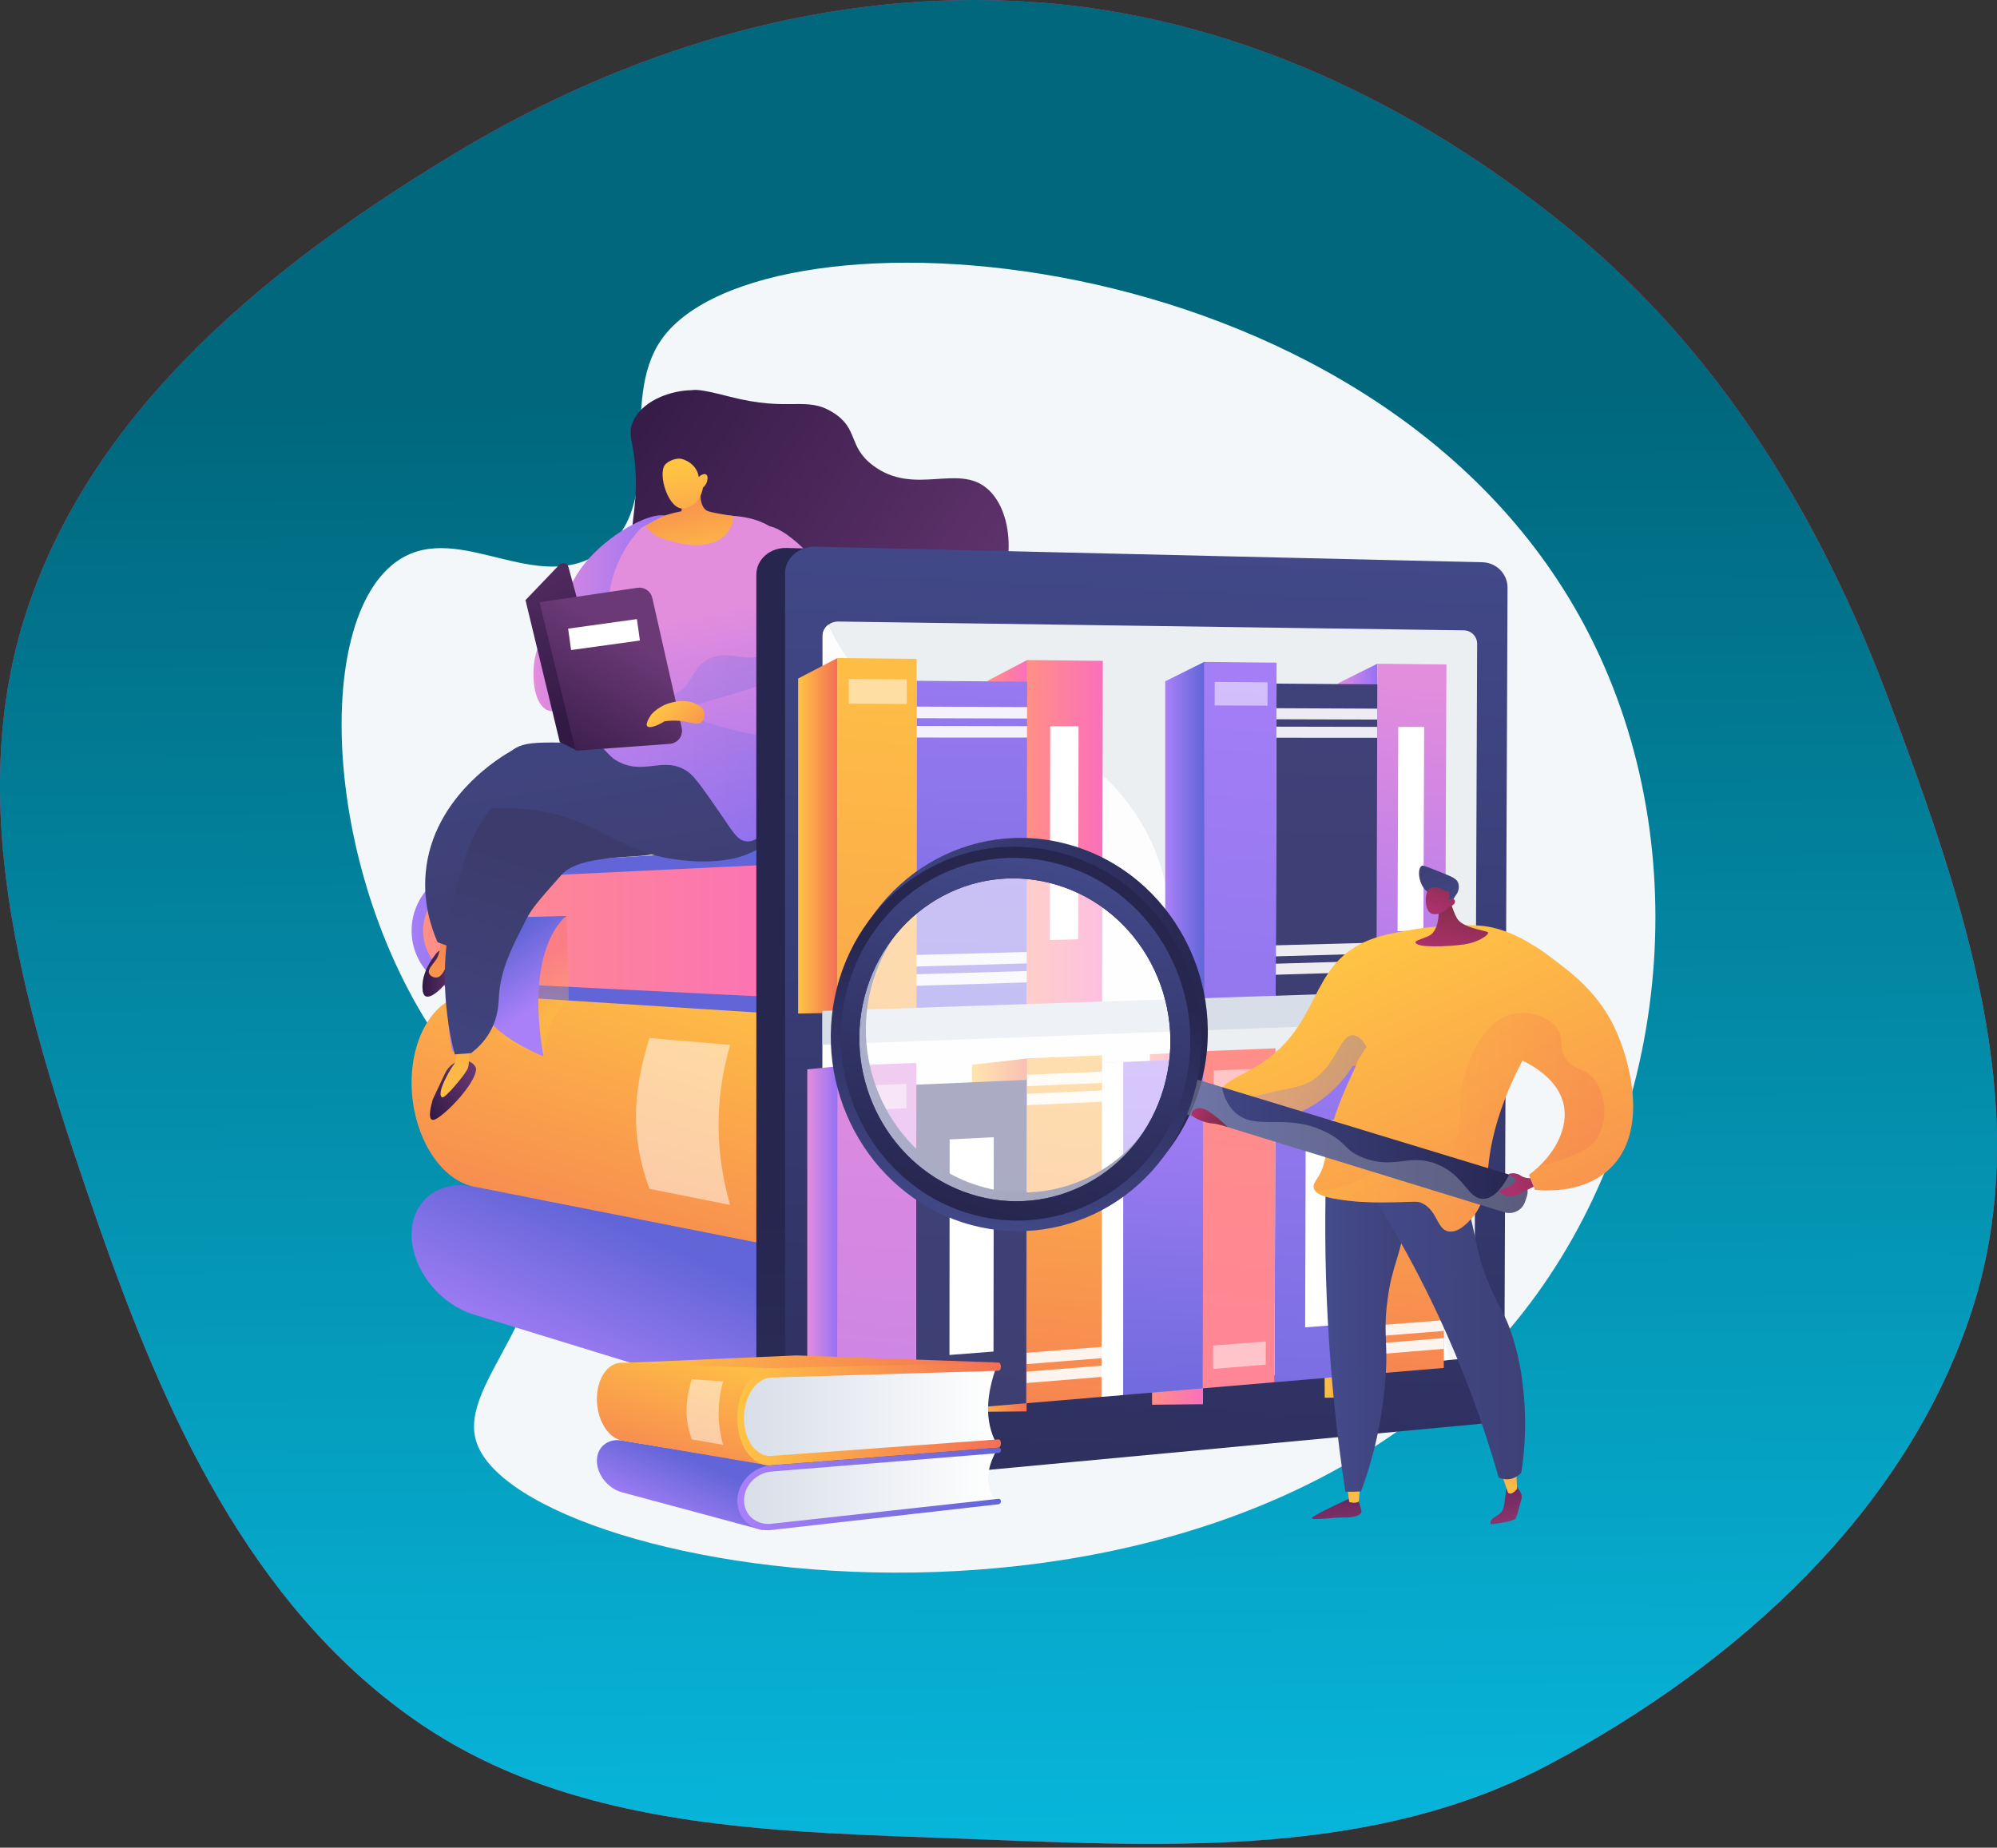 <svg width="228" height="211" viewBox="0 0 228 211" fill="none" xmlns="http://www.w3.org/2000/svg">


<rect x="0" y="0" width="228" height="211" fill="#333333" stroke="none"/>


<defs>
<linearGradient id="paint0_linear_1945_7414" x1="112.728" y1="44.986" x2="114.174" y2="210.563" gradientUnits="userSpaceOnUse">
<stop stop-color="#00677D"/>
<stop offset="1" stop-color="#07B6DB"/>
</linearGradient>
<linearGradient id="paint1_linear_1945_7414" x1="66.954" y1="160.563" x2="75.268" y2="141.652" gradientUnits="userSpaceOnUse">
<stop stop-color="#AA80F9"/>
<stop offset="1" stop-color="#6165D7"/>
</linearGradient>
<linearGradient id="paint2_linear_1945_7414" x1="169.388" y1="151.913" x2="89.413" y2="151.913" gradientUnits="userSpaceOnUse">
<stop stop-color="#D8DEE8"/>
<stop offset="1" stop-color="white"/>
</linearGradient>
<linearGradient id="paint3_linear_1945_7414" x1="87.592" y1="151.946" x2="170.878" y2="151.946" gradientUnits="userSpaceOnUse">
<stop stop-color="#AA80F9"/>
<stop offset="1" stop-color="#6165D7"/>
</linearGradient>
<linearGradient id="paint4_linear_1945_7414" x1="79.282" y1="108.05" x2="64.291" y2="158.548" gradientUnits="userSpaceOnUse">
<stop stop-color="#FFC444"/>
<stop offset="1" stop-color="#F36F56"/>
</linearGradient>
<linearGradient id="paint5_linear_1945_7414" x1="169.389" y1="129.329" x2="89.413" y2="129.329" gradientUnits="userSpaceOnUse">
<stop stop-color="#D8DEE8"/>
<stop offset="1" stop-color="white"/>
</linearGradient>
<linearGradient id="paint6_linear_1945_7414" x1="87.592" y1="129.481" x2="170.878" y2="129.481" gradientUnits="userSpaceOnUse">
<stop stop-color="#FFC444"/>
<stop offset="1" stop-color="#F36F56"/>
</linearGradient>
<linearGradient id="paint7_linear_1945_7414" x1="48.198" y1="106.152" x2="93.016" y2="106.152" gradientUnits="userSpaceOnUse">
<stop stop-color="#FF9085"/>
<stop offset="1" stop-color="#FB6FBB"/>
</linearGradient>
<linearGradient id="paint8_linear_1945_7414" x1="45.37" y1="105.813" x2="65.153" y2="106.029" gradientUnits="userSpaceOnUse">
<stop stop-color="#AA80F9"/>
<stop offset="1" stop-color="#6165D7"/>
</linearGradient>
<linearGradient id="paint9_linear_1945_7414" x1="169.388" y1="106.251" x2="89.413" y2="106.251" gradientUnits="userSpaceOnUse">
<stop stop-color="#D8DEE8"/>
<stop offset="1" stop-color="white"/>
</linearGradient>
<linearGradient id="paint10_linear_1945_7414" x1="87.592" y1="98.02" x2="170.878" y2="98.02" gradientUnits="userSpaceOnUse">
<stop stop-color="#AA80F9"/>
<stop offset="1" stop-color="#6165D7"/>
</linearGradient>
<linearGradient id="paint11_linear_1945_7414" x1="87.592" y1="114.539" x2="170.878" y2="114.539" gradientUnits="userSpaceOnUse">
<stop stop-color="#AA80F9"/>
<stop offset="1" stop-color="#6165D7"/>
</linearGradient>
<linearGradient id="paint12_linear_1945_7414" x1="61.276" y1="116.951" x2="58.013" y2="112.119" gradientUnits="userSpaceOnUse">
<stop stop-color="#FFC444"/>
<stop offset="1" stop-color="#F36F56"/>
</linearGradient>
<linearGradient id="paint13_linear_1945_7414" x1="60.375" y1="115.617" x2="55.607" y2="108.557" gradientUnits="userSpaceOnUse">
<stop stop-color="#AA80F9"/>
<stop offset="1" stop-color="#6165D7"/>
</linearGradient>
<linearGradient id="paint14_linear_1945_7414" x1="69.81" y1="43.239" x2="121.096" y2="78.074" gradientUnits="userSpaceOnUse">
<stop stop-color="#311944"/>
<stop offset="1" stop-color="#6B3976"/>
</linearGradient>
<linearGradient id="paint15_linear_1945_7414" x1="60.904" y1="70.031" x2="76.872" y2="70.031" gradientUnits="userSpaceOnUse">
<stop stop-color="#E38DDD"/>
<stop offset="1" stop-color="#9571F6"/>
</linearGradient>
<linearGradient id="paint16_linear_1945_7414" x1="48.23" y1="126.347" x2="54.494" y2="122.155" gradientUnits="userSpaceOnUse">
<stop stop-color="#311944"/>
<stop offset="1" stop-color="#6B3976"/>
</linearGradient>
<linearGradient id="paint17_linear_1945_7414" x1="50.291" y1="128.007" x2="62.59" y2="91.11" gradientUnits="userSpaceOnUse">
<stop stop-color="#FFC444"/>
<stop offset="1" stop-color="#F36F56"/>
</linearGradient>
<linearGradient id="paint18_linear_1945_7414" x1="48.229" y1="111.063" x2="52.453" y2="111.063" gradientUnits="userSpaceOnUse">
<stop stop-color="#311944"/>
<stop offset="1" stop-color="#6B3976"/>
</linearGradient>
<linearGradient id="paint19_linear_1945_7414" x1="45.78" y1="122.662" x2="52.678" y2="101.97" gradientUnits="userSpaceOnUse">
<stop stop-color="#FFC444"/>
<stop offset="1" stop-color="#F36F56"/>
</linearGradient>
<linearGradient id="paint20_linear_1945_7414" x1="54.279" y1="87.8" x2="59.424" y2="117.542" gradientUnits="userSpaceOnUse">
<stop stop-color="#40447E"/>
<stop offset="1" stop-color="#3C3B6B"/>
</linearGradient>
<linearGradient id="paint21_linear_1945_7414" x1="61.545" y1="123.05" x2="68.86" y2="99.899" gradientUnits="userSpaceOnUse">
<stop stop-color="#40447E"/>
<stop offset="1" stop-color="#3C3B6B"/>
</linearGradient>
<linearGradient id="paint22_linear_1945_7414" x1="61.513" y1="123.039" x2="68.828" y2="99.888" gradientUnits="userSpaceOnUse">
<stop stop-color="#40447E"/>
<stop offset="1" stop-color="#3C3B6B"/>
</linearGradient>
<linearGradient id="paint23_linear_1945_7414" x1="71.839" y1="84.798" x2="76.971" y2="114.472" gradientUnits="userSpaceOnUse">
<stop stop-color="#40447E"/>
<stop offset="1" stop-color="#3C3B6B"/>
</linearGradient>
<linearGradient id="paint24_linear_1945_7414" x1="77.667" y1="70.59" x2="83.988" y2="99.485" gradientUnits="userSpaceOnUse">
<stop stop-color="#E38DDD"/>
<stop offset="1" stop-color="#9571F6"/>
</linearGradient>
<linearGradient id="paint25_linear_1945_7414" x1="80.293" y1="65.229" x2="77.266" y2="51.641" gradientUnits="userSpaceOnUse">
<stop stop-color="#FFC444"/>
<stop offset="1" stop-color="#F36F56"/>
</linearGradient>
<linearGradient id="paint26_linear_1945_7414" x1="78.235" y1="53.121" x2="81.708" y2="70.796" gradientUnits="userSpaceOnUse">
<stop stop-color="#FFC444"/>
<stop offset="1" stop-color="#F36F56"/>
</linearGradient>
<linearGradient id="paint27_linear_1945_7414" x1="65.73" y1="83.844" x2="93.469" y2="83.844" gradientUnits="userSpaceOnUse">
<stop stop-color="#AA80F9"/>
<stop offset="1" stop-color="#6165D7"/>
</linearGradient>
<linearGradient id="paint28_linear_1945_7414" x1="87.379" y1="68.466" x2="93.699" y2="97.361" gradientUnits="userSpaceOnUse">
<stop stop-color="#E38DDD"/>
<stop offset="1" stop-color="#9571F6"/>
</linearGradient>
<linearGradient id="paint29_linear_1945_7414" x1="67.932" y1="80.884" x2="53.012" y2="54.852" gradientUnits="userSpaceOnUse">
<stop stop-color="#311944"/>
<stop offset="1" stop-color="#6B3976"/>
</linearGradient>
<linearGradient id="paint30_linear_1945_7414" x1="62.727" y1="88.385" x2="71.667" y2="72.974" gradientUnits="userSpaceOnUse">
<stop stop-color="#311944"/>
<stop offset="1" stop-color="#6B3976"/>
</linearGradient>
<linearGradient id="paint31_linear_1945_7414" x1="75.528" y1="80.481" x2="82.152" y2="86.724" gradientUnits="userSpaceOnUse">
<stop stop-color="#FFC444"/>
<stop offset="1" stop-color="#F36F56"/>
</linearGradient>
<linearGradient id="paint32_linear_1945_7414" x1="126.171" y1="139.438" x2="118.947" y2="296.175" gradientUnits="userSpaceOnUse">
<stop stop-color="#26264F"/>
<stop offset="1" stop-color="#444B8C"/>
</linearGradient>
<linearGradient id="paint33_linear_1945_7414" x1="133.451" y1="52.538" x2="126.227" y2="209.274" gradientUnits="userSpaceOnUse">
<stop stop-color="#444B8C"/>
<stop offset="1" stop-color="#26264F"/>
</linearGradient>
<linearGradient id="paint34_linear_1945_7414" x1="133.483" y1="61.929" x2="127.354" y2="194.925" gradientUnits="userSpaceOnUse">
<stop offset="0.49" stop-color="#EBEFF2"/>
<stop offset="1" stop-color="white"/>
</linearGradient>
<linearGradient id="paint35_linear_1945_7414" x1="117.222" y1="95.156" x2="125.906" y2="95.156" gradientUnits="userSpaceOnUse">
<stop stop-color="#FF9085"/>
<stop offset="1" stop-color="#FB6FBB"/>
</linearGradient>
<linearGradient id="paint36_linear_1945_7414" x1="112.8" y1="95.231" x2="117.273" y2="95.231" gradientUnits="userSpaceOnUse">
<stop stop-color="#FF9085"/>
<stop offset="1" stop-color="#FB6FBB"/>
</linearGradient>
<linearGradient id="paint37_linear_1945_7414" x1="112.536" y1="52.731" x2="109.015" y2="148.66" gradientUnits="userSpaceOnUse">
<stop stop-color="#AA80F9"/>
<stop offset="1" stop-color="#6165D7"/>
</linearGradient>
<linearGradient id="paint38_linear_1945_7414" x1="102.827" y1="64.856" x2="88.586" y2="224.173" gradientUnits="userSpaceOnUse">
<stop stop-color="#FFC444"/>
<stop offset="1" stop-color="#F36F56"/>
</linearGradient>
<linearGradient id="paint39_linear_1945_7414" x1="91.125" y1="95.446" x2="95.598" y2="95.446" gradientUnits="userSpaceOnUse">
<stop stop-color="#FFC444"/>
<stop offset="1" stop-color="#F36F56"/>
</linearGradient>
<linearGradient id="paint40_linear_1945_7414" x1="162.919" y1="78.11" x2="157.022" y2="132.293" gradientUnits="userSpaceOnUse">
<stop stop-color="#E38DDD"/>
<stop offset="1" stop-color="#9571F6"/>
</linearGradient>
<linearGradient id="paint41_linear_1945_7414" x1="152.771" y1="94.813" x2="157.244" y2="94.813" gradientUnits="userSpaceOnUse">
<stop stop-color="#E38DDD"/>
<stop offset="1" stop-color="#9571F6"/>
</linearGradient>
<linearGradient id="paint42_linear_1945_7414" x1="152.965" y1="54.197" x2="149.606" y2="145.742" gradientUnits="userSpaceOnUse">
<stop stop-color="#40447E"/>
<stop offset="1" stop-color="#3C3B6B"/>
</linearGradient>
<linearGradient id="paint43_linear_1945_7414" x1="144.165" y1="65.784" x2="130.585" y2="217.713" gradientUnits="userSpaceOnUse">
<stop stop-color="#AA80F9"/>
<stop offset="1" stop-color="#6165D7"/>
</linearGradient>
<linearGradient id="paint44_linear_1945_7414" x1="133.036" y1="94.913" x2="137.509" y2="94.913" gradientUnits="userSpaceOnUse">
<stop stop-color="#AA80F9"/>
<stop offset="1" stop-color="#6165D7"/>
</linearGradient>
<linearGradient id="paint45_linear_1945_7414" x1="163.817" y1="108.015" x2="157.42" y2="174.905" gradientUnits="userSpaceOnUse">
<stop stop-color="#FFC444"/>
<stop offset="1" stop-color="#F36F56"/>
</linearGradient>
<linearGradient id="paint46_linear_1945_7414" x1="150.984" y1="139.44" x2="157.107" y2="139.44" gradientUnits="userSpaceOnUse">
<stop stop-color="#FFC444"/>
<stop offset="1" stop-color="#F36F56"/>
</linearGradient>
<linearGradient id="paint47_linear_1945_7414" x1="152.85" y1="97.359" x2="149.45" y2="189.987" gradientUnits="userSpaceOnUse">
<stop stop-color="#AA80F9"/>
<stop offset="1" stop-color="#6165D7"/>
</linearGradient>
<linearGradient id="paint48_linear_1945_7414" x1="144.067" y1="109.763" x2="130.401" y2="262.651" gradientUnits="userSpaceOnUse">
<stop stop-color="#FF9085"/>
<stop offset="1" stop-color="#FB6FBB"/>
</linearGradient>
<linearGradient id="paint49_linear_1945_7414" x1="131.273" y1="140.233" x2="137.396" y2="140.233" gradientUnits="userSpaceOnUse">
<stop stop-color="#FF9085"/>
<stop offset="1" stop-color="#FB6FBB"/>
</linearGradient>
<linearGradient id="paint50_linear_1945_7414" x1="132.561" y1="120.273" x2="130.1" y2="168.91" gradientUnits="userSpaceOnUse">
<stop stop-color="#AA80F9"/>
<stop offset="1" stop-color="#6165D7"/>
</linearGradient>
<linearGradient id="paint51_linear_1945_7414" x1="124.46" y1="109.064" x2="117.757" y2="179.152" gradientUnits="userSpaceOnUse">
<stop stop-color="#FFC444"/>
<stop offset="1" stop-color="#F36F56"/>
</linearGradient>
<linearGradient id="paint52_linear_1945_7414" x1="110.962" y1="141.053" x2="117.255" y2="141.053" gradientUnits="userSpaceOnUse">
<stop stop-color="#FFC444"/>
<stop offset="1" stop-color="#F36F56"/>
</linearGradient>
<linearGradient id="paint53_linear_1945_7414" x1="112.507" y1="97.9" x2="108.943" y2="195.017" gradientUnits="userSpaceOnUse">
<stop stop-color="#40447E"/>
<stop offset="1" stop-color="#3C3B6B"/>
</linearGradient>
<linearGradient id="paint54_linear_1945_7414" x1="102.82" y1="110.921" x2="88.485" y2="271.292" gradientUnits="userSpaceOnUse">
<stop stop-color="#E38DDD"/>
<stop offset="1" stop-color="#9571F6"/>
</linearGradient>
<linearGradient id="paint55_linear_1945_7414" x1="92.169" y1="141.948" x2="95.621" y2="141.948" gradientUnits="userSpaceOnUse">
<stop stop-color="#E38DDD"/>
<stop offset="1" stop-color="#9571F6"/>
</linearGradient>
<linearGradient id="paint56_linear_1945_7414" x1="71.105" y1="157.648" x2="113.744" y2="157.648" gradientUnits="userSpaceOnUse">
<stop stop-color="#FFC444"/>
<stop offset="1" stop-color="#F36F56"/>
</linearGradient>
<linearGradient id="paint57_linear_1945_7414" x1="75.826" y1="174.552" x2="79.302" y2="166.647" gradientUnits="userSpaceOnUse">
<stop stop-color="#AA80F9"/>
<stop offset="1" stop-color="#6165D7"/>
</linearGradient>
<linearGradient id="paint58_linear_1945_7414" x1="84.881" y1="170.017" x2="113.771" y2="170.017" gradientUnits="userSpaceOnUse">
<stop stop-color="#D8DEE8"/>
<stop offset="1" stop-color="white"/>
</linearGradient>
<linearGradient id="paint59_linear_1945_7414" x1="84.184" y1="170.031" x2="114.279" y2="170.031" gradientUnits="userSpaceOnUse">
<stop stop-color="#AA80F9"/>
<stop offset="1" stop-color="#6165D7"/>
</linearGradient>
<linearGradient id="paint60_linear_1945_7414" x1="80.872" y1="153.235" x2="74.778" y2="173.761" gradientUnits="userSpaceOnUse">
<stop stop-color="#FFC444"/>
<stop offset="1" stop-color="#F36F56"/>
</linearGradient>
<linearGradient id="paint61_linear_1945_7414" x1="84.882" y1="161.382" x2="113.771" y2="161.382" gradientUnits="userSpaceOnUse">
<stop stop-color="#D8DEE8"/>
<stop offset="1" stop-color="white"/>
</linearGradient>
<linearGradient id="paint62_linear_1945_7414" x1="84.184" y1="161.471" x2="114.279" y2="161.471" gradientUnits="userSpaceOnUse">
<stop stop-color="#FFC444"/>
<stop offset="1" stop-color="#F36F56"/>
</linearGradient>
<linearGradient id="paint63_linear_1945_7414" x1="151.947" y1="164.708" x2="152.999" y2="177.685" gradientUnits="userSpaceOnUse">
<stop stop-color="#311944"/>
<stop offset="1" stop-color="#A03976"/>
</linearGradient>
<linearGradient id="paint64_linear_1945_7414" x1="154.597" y1="171.928" x2="154.379" y2="158.486" gradientUnits="userSpaceOnUse">
<stop stop-color="#FFC444"/>
<stop offset="1" stop-color="#F36F56"/>
</linearGradient>
<linearGradient id="paint65_linear_1945_7414" x1="171.215" y1="163.147" x2="172.267" y2="176.123" gradientUnits="userSpaceOnUse">
<stop stop-color="#311944"/>
<stop offset="1" stop-color="#A03976"/>
</linearGradient>
<linearGradient id="paint66_linear_1945_7414" x1="172.259" y1="171.641" x2="172.04" y2="158.198" gradientUnits="userSpaceOnUse">
<stop stop-color="#FFC444"/>
<stop offset="1" stop-color="#F36F56"/>
</linearGradient>
<linearGradient id="paint67_linear_1945_7414" x1="151.336" y1="150.159" x2="161.275" y2="150.134" gradientUnits="userSpaceOnUse">
<stop stop-color="#444B8C"/>
<stop offset="1" stop-color="#3E4177"/>
</linearGradient>
<linearGradient id="paint68_linear_1945_7414" x1="151.336" y1="150.159" x2="161.275" y2="150.135" gradientUnits="userSpaceOnUse">
<stop stop-color="#444B8C"/>
<stop offset="1" stop-color="#3E4177"/>
</linearGradient>
<linearGradient id="paint69_linear_1945_7414" x1="154.093" y1="149.172" x2="174.102" y2="149.123" gradientUnits="userSpaceOnUse">
<stop stop-color="#444B8C"/>
<stop offset="1" stop-color="#3E4177"/>
</linearGradient>
<linearGradient id="paint70_linear_1945_7414" x1="154.431" y1="108.536" x2="180.68" y2="167.671" gradientUnits="userSpaceOnUse">
<stop stop-color="#FFC444"/>
<stop offset="1" stop-color="#F36F56"/>
</linearGradient>
<linearGradient id="paint71_linear_1945_7414" x1="165.392" y1="108.629" x2="166.901" y2="102.091" gradientUnits="userSpaceOnUse">
<stop stop-color="#AB316D"/>
<stop offset="1" stop-color="#792D3D"/>
</linearGradient>
<linearGradient id="paint72_linear_1945_7414" x1="166.737" y1="107.813" x2="163.741" y2="98.999" gradientUnits="userSpaceOnUse">
<stop stop-color="#444B8C"/>
<stop offset="1" stop-color="#3E4177"/>
</linearGradient>
<linearGradient id="paint73_linear_1945_7414" x1="163.916" y1="104.019" x2="166.028" y2="98.638" gradientUnits="userSpaceOnUse">
<stop stop-color="#AB316D"/>
<stop offset="1" stop-color="#792D3D"/>
</linearGradient>
<linearGradient id="paint74_linear_1945_7414" x1="139.917" y1="123.051" x2="156.014" y2="123.051" gradientUnits="userSpaceOnUse">
<stop stop-color="#AA80F9"/>
<stop offset="1" stop-color="#6165D7"/>
</linearGradient>
<linearGradient id="paint75_linear_1945_7414" x1="168.866" y1="102.129" x2="195.114" y2="161.264" gradientUnits="userSpaceOnUse">
<stop stop-color="#FFC444"/>
<stop offset="1" stop-color="#F36F56"/>
</linearGradient>
<linearGradient id="paint76_linear_1945_7414" x1="150.152" y1="128.156" x2="183.178" y2="128.156" gradientUnits="userSpaceOnUse">
<stop stop-color="#FFC444"/>
<stop offset="1" stop-color="#F36F56"/>
</linearGradient>
<linearGradient id="paint77_linear_1945_7414" x1="133.407" y1="130.582" x2="174.404" y2="130.582" gradientUnits="userSpaceOnUse">
<stop stop-color="#444B8C"/>
<stop offset="1" stop-color="#26264F"/>
</linearGradient>
<linearGradient id="paint78_linear_1945_7414" x1="95.597" y1="117.641" x2="137.898" y2="117.641" gradientUnits="userSpaceOnUse">
<stop stop-color="#444B8C"/>
<stop offset="1" stop-color="#26264F"/>
</linearGradient>
<linearGradient id="paint79_linear_1945_7414" x1="110.414" y1="142.138" x2="117.259" y2="110.954" gradientUnits="userSpaceOnUse">
<stop stop-color="#444B8C"/>
<stop offset="1" stop-color="#26264F"/>
</linearGradient>
<linearGradient id="paint80_linear_1945_7414" x1="120.592" y1="96.504" x2="111.042" y2="138.324" gradientUnits="userSpaceOnUse">
<stop stop-color="#444B8C"/>
<stop offset="1" stop-color="#26264F"/>
</linearGradient>
<linearGradient id="paint81_linear_1945_7414" x1="172.298" y1="135.517" x2="180.243" y2="131.343" gradientUnits="userSpaceOnUse">
<stop stop-color="#AB316D"/>
<stop offset="1" stop-color="#792D3D"/>
</linearGradient>
<linearGradient id="paint82_linear_1945_7414" x1="136.27" y1="126.704" x2="140.006" y2="128.967" gradientUnits="userSpaceOnUse">
<stop stop-color="#AB316D"/>
<stop offset="1" stop-color="#792D3D"/>
</linearGradient>
<clipPath id="clip0_1945_7414">
<rect width="150" height="149.592" fill="white" transform="translate(39 30)"/>
</clipPath>
</defs>

<path d="M117.89 0.223C140.564 1.753 161.545 11.746 179.15 26.117C196.403 40.201 207.907 59.217 215.71 80.077C224.079 102.448 232.496 126.57 225.242 149.328C217.878 172.432 198.433 190 177.036 201.41C157.084 212.05 134.019 210.906 111.424 210.025C89.026 209.153 65.611 209.234 47.266 196.355C28.464 183.155 18.715 161.334 11.166 139.637C3.24 116.86 -4.501 92.393 3.132 69.516C10.842 46.41 31.057 30.121 51.908 17.53C71.861 5.482 94.634 -1.347 117.89 0.223Z" fill="#FF2C62"/>
<path d="M117.89 0.223C140.564 1.753 161.545 11.746 179.15 26.117C196.403 40.201 207.907 59.217 215.71 80.077C224.079 102.448 232.496 126.57 225.242 149.328C217.878 172.432 198.433 190 177.036 201.41C157.084 212.05 134.019 210.906 111.424 210.025C89.026 209.153 65.611 209.234 47.266 196.355C28.464 183.155 18.715 161.334 11.166 139.637C3.24 116.86 -4.501 92.393 3.132 69.516C10.842 46.41 31.057 30.121 51.908 17.53C71.861 5.482 94.634 -1.347 117.89 0.223Z" fill="url(#paint0_linear_1945_7414)"/>
<g clip-path="url(#clip0_1945_7414)">
<path d="M75.577 38.693C70.456 45.863 76.248 57.635 68.705 62.988C61.362 68.199 52.501 59.438 45.585 63.917C35.327 70.562 36.861 101.475 51.554 120.831C55.973 126.65 59.693 128.936 61.282 135.483C64.694 149.539 52.096 157.747 54.404 164.706C59.6 180.375 141.904 194.343 175.476 147.77C191.156 126.019 193.801 94.398 180.25 70.222C155.764 26.532 87.068 22.606 75.577 38.693Z" fill="#F4F7FA"/>
<path d="M95.158 162.749L54.086 150.115C50.085 148.887 46.993 144.829 46.993 141.015V140.973C46.993 137.158 50.085 134.687 54.086 135.504L98.234 143.97L95.158 162.749Z" fill="url(#paint1_linear_1945_7414)"/>
<path d="M169.388 157.602L97.198 161.961C92.915 162.22 89.413 159.183 89.413 155.176V152.457C89.413 148.45 92.915 145.054 97.198 144.875L169.388 141.854V157.602Z" fill="url(#paint2_linear_1945_7414)"/>
<path d="M170.049 158.401L97.774 162.835C92.187 163.178 87.592 159.202 87.592 153.963V153.906C87.592 148.67 92.186 144.221 97.774 143.993L170.049 141.035C170.158 141.031 170.265 141.048 170.367 141.086C170.468 141.125 170.56 141.183 170.638 141.259C170.715 141.334 170.777 141.425 170.818 141.525C170.859 141.625 170.88 141.732 170.878 141.84C170.877 142.064 170.791 142.279 170.637 142.441C170.483 142.604 170.273 142.701 170.049 142.714L97.774 145.813C93.276 146.006 89.584 149.591 89.584 153.803V153.86C89.584 158.072 93.276 161.279 97.774 161.012L170.049 156.72C170.157 156.713 170.264 156.728 170.366 156.765C170.467 156.801 170.559 156.858 170.637 156.933C170.715 157.007 170.777 157.096 170.818 157.196C170.86 157.295 170.88 157.402 170.878 157.509C170.877 157.735 170.791 157.952 170.638 158.117C170.484 158.282 170.274 158.383 170.049 158.401Z" fill="url(#paint3_linear_1945_7414)"/>
<path d="M96.936 143.97L54.086 135.504C50.085 134.687 46.993 129.394 46.993 123.666V123.602C46.993 117.874 50.085 113.367 54.086 113.565L99.631 115.82L96.936 143.97Z" fill="url(#paint4_linear_1945_7414)"/>
<path d="M169.388 139.802L101.057 142.496C94.664 142.748 89.416 138.077 89.416 132.059V127.977C89.416 121.959 94.664 117.019 101.057 116.945L169.391 116.151L169.388 139.802Z" fill="url(#paint5_linear_1945_7414)"/>
<path d="M170.049 141.036L97.776 143.993C92.189 144.222 87.594 138.013 87.594 130.151V130.066C87.594 122.204 92.189 115.76 97.776 115.703L170.052 114.964C170.509 114.96 170.88 115.519 170.88 116.215C170.88 116.911 170.509 117.479 170.052 117.485L97.776 118.436C93.278 118.495 89.586 123.689 89.586 130.013V130.1C89.586 136.424 93.278 141.426 97.776 141.258L170.052 138.515C170.509 138.498 170.88 139.05 170.88 139.744C170.88 140.439 170.507 141.018 170.049 141.036Z" fill="url(#paint6_linear_1945_7414)"/>
<path d="M93.016 114.593L53.661 112.84C50.591 112.703 48.197 110.204 48.197 107.254V105.25C48.197 102.298 50.589 99.788 53.66 99.641L93.014 97.712L93.016 114.593Z" fill="url(#paint7_linear_1945_7414)"/>
<path d="M88.504 115.755L54.086 113.565C50.085 113.367 46.993 110.11 46.993 106.295V106.253C46.993 102.438 50.085 99.168 54.086 98.954L88.396 96.814C89.056 96.779 95.156 97.158 95.156 97.661C95.156 98.164 90.027 98.645 89.369 98.676L54.086 100.367C50.843 100.509 48.313 103.145 48.313 106.251V106.294C48.313 109.399 50.843 112.025 54.086 112.153L89.369 113.916C90.028 113.943 95.156 114.184 95.156 114.687C95.156 115.191 89.163 115.788 88.504 115.755Z" fill="url(#paint8_linear_1945_7414)"/>
<path d="M169.388 114.129L89.413 114.867V97.635L169.388 98.378V114.129Z" fill="url(#paint9_linear_1945_7414)"/>
<path d="M170.049 99.276L88.589 98.605C88.039 98.6 87.592 98.184 87.592 97.675C87.592 97.167 88.039 96.759 88.589 96.767L170.049 97.6C170.271 97.604 170.482 97.695 170.638 97.853C170.793 98.012 170.879 98.225 170.878 98.447C170.879 98.556 170.858 98.664 170.816 98.765C170.775 98.865 170.714 98.957 170.637 99.034C170.56 99.111 170.468 99.172 170.367 99.214C170.266 99.255 170.158 99.276 170.049 99.276Z" fill="url(#paint10_linear_1945_7414)"/>
<path d="M170.049 114.962L88.589 115.795C88.039 115.8 87.592 115.393 87.592 114.886C87.592 114.38 88.039 113.962 88.589 113.957L170.049 113.285C170.159 113.285 170.267 113.306 170.368 113.348C170.469 113.389 170.56 113.451 170.638 113.528C170.715 113.605 170.776 113.697 170.817 113.798C170.858 113.9 170.879 114.008 170.878 114.117C170.878 114.338 170.792 114.551 170.637 114.709C170.482 114.867 170.271 114.958 170.049 114.962Z" fill="url(#paint11_linear_1945_7414)"/>
<g style="mix-blend-mode:soft-light" opacity="0.5">
<path d="M83.358 137.607L74.152 135.766C72.02 130.003 72.181 124.768 74.152 118.539L83.358 119.328C81.461 125.93 81.748 131.946 83.358 137.607Z" fill="white"/>
</g>
<path style="mix-blend-mode:multiply" opacity="0.3" d="M64.947 114.199L64.684 104.599L55.544 113.673C55.544 113.673 50.876 115.777 51.665 120.117L57.056 118.539L62.054 120.643C62.054 120.643 62.181 115.965 64.947 114.199Z" fill="url(#paint12_linear_1945_7414)"/>
<path d="M54.558 104.862L64.684 104.599C64.684 104.599 59.818 107.886 62.054 120.643C62.054 120.643 57.714 118.933 55.873 116.566L51.665 120.117C51.665 120.117 49.166 109.202 54.558 104.862Z" fill="url(#paint13_linear_1945_7414)"/>
<path d="M72.628 61.768C71.663 61.143 72.542 59.323 72.594 55.415C72.658 50.625 71.386 49.733 72.407 47.854C73.657 45.556 76.801 44.605 78.885 44.56C79.345 44.55 79.452 44.299 83.302 45.296C90.238 47.093 91.975 45.167 95.082 47.091C98.082 48.949 96.768 50.984 99.683 53.164C104.406 56.697 109.374 52.878 112.75 55.833C115.943 58.628 116.017 65.75 112.658 69.636C108.85 74.042 101.984 72.718 97.382 71.845C96.414 71.661 91.523 70.634 86.43 66.876C84.158 65.198 82.143 63.199 80.446 60.941C80.157 60.616 79.707 60.222 79.11 60.159C78.396 60.082 77.822 60.519 77.546 60.711C76.099 61.715 73.574 62.383 72.628 61.768Z" fill="url(#paint14_linear_1945_7414)"/>
<path d="M76.504 59.144C75.264 58.014 70.837 60.192 67.903 63.083C64.456 66.479 64.721 69.233 61.713 73.452C60.217 75.55 60.585 83.314 64.607 80.687C67.402 78.862 68.839 76.445 71.601 71.684C74.372 66.906 78.055 60.556 76.504 59.144Z" fill="url(#paint15_linear_1945_7414)"/>
<path d="M49.411 125.546L50.822 122.549C51.022 122.123 51.334 121.76 51.725 121.498L52.424 121.031C52.424 121.031 54.093 120.986 54.353 122.036C54.407 123.368 51.819 126.346 50.181 127.529C49.91 127.725 49.522 127.987 49.286 127.85C48.887 127.624 49.167 126.398 49.411 125.546Z" fill="url(#paint16_linear_1945_7414)"/>
<path d="M52.062 119.401C52.284 120.686 52.003 121.357 51.7 121.732C51.486 121.996 49.757 124.849 50.467 125.311C50.788 125.519 52.986 122.79 53.199 122.373C53.392 121.994 53.52 122.084 53.529 121.052C53.535 120.52 53.621 119.991 53.783 119.484L52.062 119.401Z" fill="url(#paint17_linear_1945_7414)"/>
<path d="M49.563 109.213C49.563 109.213 48.002 111.076 48.257 113.119C48.511 115.161 51.245 112.175 51.626 111.166C52.007 110.157 52.453 108.719 52.453 108.719C52.453 108.719 50.535 107.526 49.563 109.213Z" fill="url(#paint18_linear_1945_7414)"/>
<path d="M50.159 106.298C50.159 106.298 50.583 108.468 49.775 109.614C49.373 110.185 48.83 110.669 48.99 111.133C49.096 111.444 49.502 111.667 49.844 111.632C50.503 111.565 50.868 110.555 51.127 109.843C51.507 108.791 51.719 106.54 51.719 106.54L50.159 106.298Z" fill="url(#paint19_linear_1945_7414)"/>
<path d="M51.402 108.128L49.96 107.603C49.212 105.893 48.297 103.082 48.602 99.667C49.387 90.882 57.511 86.228 58.414 85.73C60.627 86.84 62.87 88.407 62.951 90.382C63.052 92.862 59.675 94.172 56.5 97.798C54.597 99.974 52.561 103.216 51.402 108.128Z" fill="url(#paint20_linear_1945_7414)"/>
<path d="M51.921 120.406C50.335 114.209 50.74 109.151 51.198 106.238C51.892 101.835 53.296 92.878 59.276 89.538C60.582 88.809 62.449 88.156 64.726 86.128C66.247 84.765 67.542 83.169 68.562 81.399C76.56 79.053 83.936 80.004 87.192 84.293C87.566 84.789 88.509 85.864 88.691 87.449C89.102 91.025 85.588 95.331 81.645 96.23C76.633 97.373 78.77 95.838 74.33 97.55C73.088 98.031 66.227 97.513 64.121 99.886C61.441 102.905 60.702 103.786 60.129 104.899C58.433 108.219 57.147 110.669 56.959 113.846C56.915 114.586 56.889 116.081 56.022 117.693C55.357 118.93 54.455 119.755 53.785 120.265L51.921 120.406Z" fill="url(#paint21_linear_1945_7414)"/>
<path style="mix-blend-mode:multiply" opacity="0.3" d="M88.69 87.449C88.507 85.864 87.568 84.789 87.189 84.293C83.935 80.004 76.558 79.053 68.561 81.399C67.54 83.169 66.245 84.765 64.725 86.128C62.449 88.158 60.582 88.809 59.275 89.538C55.623 91.578 53.68 95.714 52.56 99.623C54.222 97.048 55.644 96.365 56.744 96.351C58.319 96.334 59.023 97.68 60.904 97.496C62.702 97.321 63.012 95.824 65.003 95.447C66.719 95.122 67.988 96.061 69.313 96.682C74.819 99.264 81.379 95.822 81.679 95.684C84.917 94.195 89.121 91.205 88.69 87.449Z" fill="url(#paint22_linear_1945_7414)"/>
<path d="M56.065 92.31C57.392 92.239 58.723 92.269 60.045 92.4C68.025 93.189 70.225 97.136 76.821 98.099C78.381 98.327 85.328 99.341 88.337 95.326C90.496 92.441 90.17 87.475 87.807 85.521C86.807 84.694 85.817 84.719 79.413 84.773C77.002 84.795 74.591 84.802 72.179 84.833C61.971 84.963 60.019 84.256 58.162 85.945C57.294 86.735 56.027 88.426 56.065 92.31Z" fill="url(#paint23_linear_1945_7414)"/>
<path d="M77.615 59.558C77.615 59.558 85.672 57.207 89.221 61.225C89.872 61.963 90.388 62.935 90.762 64.805C92.672 74.344 85.448 80.074 88.294 85.107C89.424 87.105 91.415 87.707 92.83 91.299C93.07 91.907 93.936 94.107 93.141 94.8C92.441 95.41 91.289 94.121 89.244 94.372C87.078 94.636 86.573 96.299 85.115 96.057C84.165 95.897 83.755 95.088 82.356 93.065C80.33 90.138 79.316 88.674 78.59 88.16C75.724 86.135 73.509 88.776 70.242 86.771C69.058 86.045 64.675 80.401 65.965 81.952C69.034 78.123 69.748 74.963 69.821 72.766C69.901 70.358 69.207 69.264 69.821 66.417C69.821 66.417 70.506 63.24 72.976 60.513C73.331 60.12 73.754 59.712 77.615 59.558Z" fill="url(#paint24_linear_1945_7414)"/>
<path d="M80.202 54.331C80.095 54.841 79.537 57.577 80.656 58.281C80.899 58.434 81.365 58.521 82.298 58.696C82.908 58.81 83.42 58.88 83.781 58.923C83.728 59.382 83.575 60.129 83.045 60.808C81.562 62.712 78.586 62.219 78.162 62.143C76.666 61.871 75.192 61.408 74.836 61.128C74.295 60.701 73.869 60.376 73.617 60.048C74.196 59.768 75.365 59.029 76.15 58.788C76.688 58.622 77.235 58.488 77.788 58.386L78.035 56.801L80.202 54.331Z" fill="url(#paint25_linear_1945_7414)"/>
<path d="M80.252 55.698C80.252 55.698 80.05 57.703 78.101 58.056C76.356 58.372 75.043 54.156 75.935 53.065C76.233 52.701 76.969 52.355 77.606 52.373C78.055 52.387 79.569 52.961 79.78 54.479C80.082 54.158 80.458 54.069 80.643 54.203C80.878 54.371 80.75 54.862 80.723 54.973C80.646 55.258 80.481 55.511 80.252 55.698Z" fill="url(#paint26_linear_1945_7414)"/>
<path style="mix-blend-mode:multiply" opacity="0.3" d="M65.965 81.951C66.334 81.49 66.668 81.039 66.972 80.599C68.373 80.121 69.833 79.84 71.311 79.763C73.976 79.634 75.435 80.261 77.249 79.169C79.308 77.93 78.943 76.21 80.931 75.25C83.022 74.239 84.501 75.382 86.513 75.012C87.728 74.79 89.207 73.977 90.718 71.607C89.561 77.314 86.197 81.401 88.294 85.108C89.424 87.106 91.415 87.708 92.83 91.3C93.07 91.908 93.936 94.108 93.141 94.801C92.441 95.411 91.289 94.122 89.244 94.373C87.078 94.637 86.573 96.3 85.115 96.058C84.165 95.898 83.755 95.089 82.356 93.066C80.33 90.139 79.316 88.675 78.59 88.161C75.724 86.136 73.509 88.777 70.242 86.772C69.058 86.044 64.675 80.4 65.965 81.951Z" fill="url(#paint27_linear_1945_7414)"/>
<path d="M80.283 82.321C80.045 81.694 79.808 81.067 79.57 80.441C82.193 79.722 85.821 78.659 89.541 77.33C90.124 77.122 90.816 76.864 91.043 76.251C91.679 74.531 87.635 72.749 86.062 68.993C84.608 65.52 85.408 60.7 87.096 60.131C90.608 58.946 103.06 74.446 98.612 80.98C96.098 84.673 88.348 85.262 80.283 82.321Z" fill="url(#paint28_linear_1945_7414)"/>
<path d="M69.962 82.41C69.617 82.109 65.955 68.648 64.9 64.752C64.872 64.647 64.816 64.552 64.739 64.476C64.661 64.4 64.565 64.346 64.46 64.319C64.355 64.292 64.244 64.294 64.14 64.324C64.036 64.354 63.941 64.411 63.866 64.49L59.996 68.531L63.912 84.749L65.937 85.729C65.937 85.729 70.368 82.764 69.962 82.41Z" fill="url(#paint29_linear_1945_7414)"/>
<path d="M77.831 83.113L74.472 68.278C74.388 67.909 74.168 67.585 73.856 67.37C73.543 67.156 73.162 67.068 72.787 67.124L61.593 68.774L65.73 85.73L76.475 84.944C76.691 84.928 76.901 84.866 77.09 84.762C77.28 84.657 77.445 84.513 77.573 84.34C77.702 84.166 77.792 83.966 77.836 83.755C77.881 83.543 77.879 83.324 77.831 83.113Z" fill="url(#paint30_linear_1945_7414)"/>
<path d="M79.57 80.441C77.924 79.566 75.954 80.463 75.826 80.522C75.296 80.774 74.815 81.119 74.406 81.541C74.346 81.623 73.632 82.612 73.892 82.93C74.101 83.183 74.907 82.973 75.879 82.369C76.455 82.288 77.038 82.274 77.617 82.326C78.95 82.449 79.56 82.87 80.044 82.507C80.398 82.24 80.519 81.679 80.391 81.261C80.252 80.811 79.849 80.589 79.57 80.441Z" fill="url(#paint31_linear_1945_7414)"/>
<g style="mix-blend-mode:soft-light">
<path d="M72.719 70.7L64.864 71.787L65.202 74.234L73.058 73.147L72.719 70.7Z" fill="white"/>
</g>
<path d="M168.837 67.265C168.843 65.697 167.567 64.395 165.981 64.359L89.788 62.577C87.894 62.532 86.352 63.894 86.352 65.617V167.09C86.352 168.795 87.885 170.034 89.772 169.858L165.595 162.757C167.175 162.609 168.455 161.23 168.462 159.676L168.837 67.265Z" fill="url(#paint32_linear_1945_7414)"/>
<path d="M172.118 67.116C172.124 65.548 170.848 64.246 169.262 64.209L93.068 62.429C91.174 62.385 89.634 63.746 89.634 65.469V166.942C89.634 168.647 91.166 169.886 93.053 169.71L168.875 162.609C170.454 162.461 171.734 161.082 171.741 159.528L172.118 67.116Z" fill="url(#paint33_linear_1945_7414)"/>
<path d="M168.646 73.511L168.333 153.566C168.33 154.392 167.649 155.115 166.809 155.189L95.692 161.206C94.702 161.29 93.899 160.631 93.899 159.732L93.918 72.591C93.92 72.352 93.977 72.117 94.085 71.903C94.193 71.69 94.349 71.505 94.541 71.362C94.878 71.105 95.292 70.969 95.716 70.978L167.124 71.984C167.527 71.987 167.914 72.149 168.199 72.435C168.484 72.721 168.645 73.107 168.646 73.511Z" fill="url(#paint34_linear_1945_7414)"/>
<g style="mix-blend-mode:soft-light" opacity="0.9">
<path d="M165.516 155.298L95.746 161.202C94.756 161.286 93.899 160.631 93.899 159.733L93.918 72.591C93.918 72.096 94.185 71.656 94.568 71.362C94.797 71.879 95.057 72.389 95.324 72.888C103.175 87.584 118.854 77.773 129.183 92.252C137.261 103.579 130.987 114.424 140.101 126.979C147.301 136.896 153.75 133.398 160.303 142.943C162.826 146.617 164.464 150.915 165.516 155.298Z" fill="white"/>
</g>
<g style="mix-blend-mode:soft-light" opacity="0.5">
<path d="M137.386 125.273L125.815 125.811L125.818 124.523L137.388 124.002L137.386 125.273Z" fill="white"/>
<path d="M137.311 156.29L125.758 157.238L125.761 155.954L137.314 155.023L137.311 156.29Z" fill="white"/>
</g>
<path d="M125.835 114.645L117.222 114.937L117.277 75.376L125.906 75.467L125.835 114.645Z" fill="url(#paint35_linear_1945_7414)"/>
<g style="mix-blend-mode:soft-light">
<path d="M123.097 107.264L119.866 107.346L119.902 82.929L123.138 82.936L123.097 107.264Z" fill="white"/>
</g>
<path d="M117.273 75.376L112.8 77.717V115.086L117.222 114.937L117.273 75.376Z" fill="url(#paint36_linear_1945_7414)"/>
<path d="M117.222 114.937L104.62 115.363L104.649 77.747L117.273 77.844L117.222 114.937Z" fill="url(#paint37_linear_1945_7414)"/>
<g style="mix-blend-mode:soft-light" opacity="0.9">
<path d="M117.267 82.053L104.646 82.015L104.647 80.69L117.269 80.747L117.267 82.053Z" fill="white"/>
<path d="M117.264 84.229L104.644 84.222L104.645 82.898L117.266 82.924L117.264 84.229Z" fill="white"/>
</g>
<g style="mix-blend-mode:soft-light" opacity="0.9">
<path d="M117.228 110.018L104.624 110.375L104.625 109.055L117.23 108.716L117.228 110.018Z" fill="white"/>
<path d="M117.225 112.189L104.622 112.576L104.623 111.256L117.227 110.887L117.225 112.189Z" fill="white"/>
</g>
<path d="M104.62 115.363L95.585 115.669L95.598 75.148L104.651 75.243L104.62 115.363Z" fill="url(#paint38_linear_1945_7414)"/>
<g style="mix-blend-mode:soft-light" opacity="0.5">
<path d="M103.525 80.391L96.901 80.358L96.902 77.538L103.528 77.59L103.525 80.391Z" fill="white"/>
</g>
<path d="M95.598 75.148L91.125 77.489V115.743L95.585 115.669L95.598 75.148Z" fill="url(#paint39_linear_1945_7414)"/>
<path d="M164.997 113.32L157.134 113.586L157.261 75.797L165.138 75.88L164.997 113.32Z" fill="url(#paint40_linear_1945_7414)"/>
<g style="mix-blend-mode:soft-light">
<path d="M162.512 106.263L159.561 106.339L159.643 83.011L162.596 83.017L162.512 106.263Z" fill="white"/>
</g>
<path d="M157.244 75.797L152.771 78.027V113.829L157.23 113.586L157.244 75.797Z" fill="url(#paint41_linear_1945_7414)"/>
<path d="M157.134 113.586L145.642 113.975L145.742 78.065L157.253 78.154L157.134 113.586Z" fill="url(#paint42_linear_1945_7414)"/>
<g style="mix-blend-mode:soft-light" opacity="0.9">
<path d="M157.239 82.174L145.731 82.139L145.735 80.875L157.244 80.927L157.239 82.174Z" fill="white"/>
<path d="M157.233 84.252L145.725 84.246L145.728 82.982L157.236 83.005L157.233 84.252Z" fill="white"/>
</g>
<g style="mix-blend-mode:soft-light" opacity="0.9">
<path d="M157.149 108.888L145.655 109.213L145.659 107.952L157.153 107.644L157.149 108.888Z" fill="white"/>
<path d="M157.142 110.961L145.649 111.314L145.653 110.053L157.147 109.717L157.142 110.961Z" fill="white"/>
</g>
<path d="M145.642 113.975L137.412 114.254L137.504 75.589L145.749 75.676L145.642 113.975Z" fill="url(#paint43_linear_1945_7414)"/>
<g style="mix-blend-mode:soft-light" opacity="0.5">
<path d="M144.713 80.589L138.679 80.56L138.686 77.868L144.721 77.916L144.713 80.589Z" fill="white"/>
</g>
<path d="M137.509 75.574L133.036 77.804V114.252L137.497 114.181L137.509 75.574Z" fill="url(#paint44_linear_1945_7414)"/>
<path d="M168.482 116.49L93.909 119.303L93.91 115.444L168.496 112.944L168.482 116.49Z" fill="#D8DEE8"/>
<path d="M164.836 156.213L156.988 156.877L157.115 119.25L164.976 118.931L164.836 156.213Z" fill="url(#paint45_linear_1945_7414)"/>
<g style="mix-blend-mode:soft-light" opacity="0.9">
<path d="M164.965 121.941L157.104 122.287L157.109 121.044L164.97 120.71L164.965 121.941Z" fill="white"/>
<path d="M164.957 123.993L157.097 124.358L157.102 123.115L164.962 122.762L164.957 123.993Z" fill="white"/>
</g>
<g style="mix-blend-mode:soft-light" opacity="0.9">
<path d="M164.852 151.987L157.002 152.612L157.006 151.373L164.857 150.759L164.852 151.987Z" fill="white"/>
<path d="M164.845 154.032L156.995 154.676L156.999 153.437L164.849 152.805L164.845 154.032Z" fill="white"/>
</g>
<path d="M157.107 119.259L150.984 119.611L151.247 159.621L157.056 159.566L157.107 119.259Z" fill="url(#paint46_linear_1945_7414)"/>
<path d="M156.988 156.877L145.519 157.847L145.619 122.093L157.107 121.597L156.988 156.877Z" fill="url(#paint47_linear_1945_7414)"/>
<g style="mix-blend-mode:soft-light">
<path d="M153.598 151.225L149.01 151.581L149.08 128.073L153.673 127.841L153.598 151.225Z" fill="white"/>
</g>
<path d="M145.519 157.847L137.306 158.542L137.398 120.047L145.626 119.714L145.519 157.847Z" fill="url(#paint48_linear_1945_7414)"/>
<g style="mix-blend-mode:soft-light" opacity="0.5">
<path d="M144.593 124.659L138.57 124.937L138.577 122.257L144.6 121.998L144.593 124.659Z" fill="white"/>
</g>
<g style="mix-blend-mode:soft-light" opacity="0.5">
<path d="M144.507 155.839L138.494 156.333L138.5 153.662L144.514 153.187L144.507 155.839Z" fill="white"/>
</g>
<path d="M137.396 120.052L131.273 120.404L131.536 160.414L137.346 160.359L137.396 120.052Z" fill="url(#paint49_linear_1945_7414)"/>
<path d="M137.306 158.542L125.754 159.52L125.823 121.375L137.396 120.895L137.306 158.542Z" fill="url(#paint50_linear_1945_7414)"/>
<g style="mix-blend-mode:soft-light">
<path d="M128.232 159.309L125.701 159.52L125.713 121.364L128.246 121.274L128.232 159.309Z" fill="white"/>
</g>
<path d="M125.754 159.52L117.159 160.247L117.213 120.865L125.825 120.516L125.754 159.52Z" fill="url(#paint51_linear_1945_7414)"/>
<g style="mix-blend-mode:soft-light" opacity="0.9">
<path d="M125.819 123.665L117.209 124.044L117.21 122.743L125.821 122.377L125.819 123.665Z" fill="white"/>
<path d="M125.815 125.811L117.206 126.211L117.208 124.911L125.818 124.523L125.815 125.811Z" fill="white"/>
</g>
<g style="mix-blend-mode:soft-light" opacity="0.9">
<path d="M125.762 155.098L117.164 155.783L117.167 154.487L125.764 153.814L125.762 155.098Z" fill="white"/>
<path d="M125.758 157.238L117.162 157.943L117.163 156.647L125.761 155.954L125.758 157.238Z" fill="white"/>
</g>
<path d="M117.255 120.873L110.962 121.596V161.233L117.209 161.178L117.255 120.873Z" fill="url(#paint52_linear_1945_7414)"/>
<path d="M117.159 160.247L104.585 161.311L104.614 123.866L117.21 123.321L117.159 160.247Z" fill="url(#paint53_linear_1945_7414)"/>
<g style="mix-blend-mode:soft-light">
<path d="M113.43 154.344L108.4 154.735L108.423 130.119L113.46 129.866L113.43 154.344Z" fill="white"/>
</g>
<path d="M104.585 161.311L95.571 162.074L95.584 121.74L104.616 121.375L104.585 161.311Z" fill="url(#paint54_linear_1945_7414)"/>
<g style="mix-blend-mode:soft-light" opacity="0.5">
<path d="M103.493 126.555L96.883 126.86L96.884 124.052L103.494 123.768L103.493 126.555Z" fill="white"/>
</g>
<g style="mix-blend-mode:soft-light" opacity="0.5">
<path d="M103.469 159.213L96.87 159.755L96.871 156.957L103.471 156.435L103.469 159.213Z" fill="white"/>
</g>
<path d="M95.621 121.768L92.169 122.119V162.129L95.571 162.073L95.621 121.768Z" fill="url(#paint55_linear_1945_7414)"/>
<path d="M71.105 155.648L90.917 154.786L113.744 155.586L91.224 160.509L71.105 155.648Z" fill="url(#paint56_linear_1945_7414)"/>
<path d="M87.068 174.74L71.02 170.42C69.403 169.986 68.147 168.384 68.147 166.831V166.814C68.147 165.261 69.403 164.219 71.02 164.505L88.232 167.321L87.068 174.74Z" fill="url(#paint57_linear_1945_7414)"/>
<path d="M113.771 171.495L87.838 174.392C86.214 174.573 84.879 173.44 84.879 171.859V170.787C84.879 169.206 86.215 167.818 87.838 167.688L113.769 165.624C112.624 167.761 112.361 169.761 113.771 171.495Z" fill="url(#paint58_linear_1945_7414)"/>
<path d="M113.997 171.784L88.058 174.725C85.94 174.965 84.184 173.481 84.184 171.412V171.39C84.184 169.321 85.94 167.502 88.058 167.337L113.997 165.313C114.153 165.301 114.279 165.431 114.279 165.603C114.279 165.775 114.153 165.924 113.997 165.939L88.058 168.052C86.354 168.191 84.947 169.655 84.947 171.318V171.341C84.947 173.002 86.354 174.199 88.058 174.012L113.997 171.16C114.153 171.143 114.279 171.267 114.279 171.441C114.281 171.522 114.253 171.601 114.201 171.664C114.15 171.727 114.077 171.769 113.997 171.784Z" fill="url(#paint59_linear_1945_7414)"/>
<path d="M87.742 167.338L71.02 164.507C69.403 164.221 68.147 162.102 68.147 159.771V159.745C68.147 157.414 69.403 155.563 71.02 155.624L88.757 156.282L87.742 167.338Z" fill="url(#paint60_linear_1945_7414)"/>
<path d="M113.771 164.861L89.294 166.707C86.88 166.889 84.882 165.116 84.882 162.741V161.131C84.882 158.757 86.88 156.778 89.294 156.712L113.771 156.045C112.62 159.246 112.361 162.243 113.771 164.861Z" fill="url(#paint61_linear_1945_7414)"/>
<path d="M113.997 165.313L88.058 167.336C85.94 167.501 84.184 165.112 84.184 162.006V161.972C84.184 158.866 85.94 156.295 88.058 156.243L113.997 155.598C114.153 155.594 114.279 155.801 114.279 156.06C114.279 156.319 114.153 156.533 113.997 156.537L88.058 157.313C86.354 157.367 84.947 159.436 84.947 161.931V161.964C84.947 164.459 86.354 166.386 88.058 166.261L113.997 164.372C114.153 164.361 114.279 164.561 114.279 164.82C114.279 165.079 114.153 165.301 113.997 165.313Z" fill="url(#paint62_linear_1945_7414)"/>
<g style="mix-blend-mode:soft-light" opacity="0.5">
<path d="M82.556 165.001L78.982 164.377C78.147 162.098 78.21 160.006 78.982 157.504L82.556 157.758C81.824 160.39 81.934 162.775 82.556 165.001Z" fill="white"/>
</g>
<path d="M153.945 171.185C153.945 171.185 149.844 173.061 149.778 173.358C149.711 173.656 152.418 173.251 153.523 173.293C154.628 173.334 155.536 173.004 155.435 172.536C155.334 172.068 154.944 170.892 154.944 170.892L153.945 171.185Z" fill="url(#paint63_linear_1945_7414)"/>
<path d="M153.791 169.671L154.045 171.519C154.045 171.519 154.695 171.749 155.131 171.474L155.313 169.444L153.791 169.671Z" fill="url(#paint64_linear_1945_7414)"/>
<path d="M173.124 169.668L173.605 170.434C173.671 170.54 173.715 170.658 173.735 170.781C173.754 170.904 173.747 171.03 173.716 171.15C173.55 171.788 173.22 173.032 173.075 173.356C172.878 173.798 170.222 174.066 170.222 174.066C170.222 174.066 169.984 173.733 170.535 173.329C171.086 172.925 171.44 172.861 171.633 172.267C171.826 171.672 171.954 169.991 171.954 169.991L173.124 169.668Z" fill="url(#paint65_linear_1945_7414)"/>
<path d="M171.132 167.726C171.307 167.864 172.166 170.45 172.166 170.45C172.166 170.45 172.443 170.803 172.968 170.28C173.492 169.758 173.204 170.046 173.204 170.046L173.097 167.499L171.132 167.726Z" fill="url(#paint66_linear_1945_7414)"/>
<path d="M151.443 132.543C151.24 138.057 151.245 144.047 151.578 150.446C151.952 157.651 152.686 164.309 153.606 170.345C153.942 170.354 154.295 170.355 154.664 170.345C154.913 170.337 155.155 170.324 155.388 170.308C155.981 168.714 156.485 167.089 156.898 165.44C157.365 163.564 157.715 161.66 157.946 159.741C158.722 153.494 157.794 152.951 158.427 148.322C158.985 144.222 159.792 144.06 160.727 138.239C161.742 131.921 160.972 130.976 160.599 130.635C159.007 129.181 155.284 130.182 151.443 132.543Z" fill="url(#paint67_linear_1945_7414)"/>
<path style="mix-blend-mode:multiply" opacity="0.3" d="M160.597 130.634C159.081 129.248 155.623 130.1 151.974 132.227C156.189 136.759 156.654 139.707 156.155 141.617C155.59 143.779 153.86 144.405 153.873 146.768C153.888 149.671 156.51 150.434 156.462 153.506C156.43 155.536 155.278 155.52 155.012 158.03C154.698 160.999 156.204 162.019 155.722 164.216C155.515 165.162 154.921 166.398 153.219 167.674C153.344 168.576 153.472 169.469 153.606 170.345C153.942 170.355 154.295 170.356 154.664 170.345C154.913 170.338 155.155 170.325 155.388 170.309C155.981 168.715 156.485 167.09 156.898 165.44C157.365 163.564 157.715 161.661 157.946 159.742C158.722 153.495 157.794 152.952 158.427 148.323C158.985 144.222 159.792 144.061 160.727 138.239C161.739 131.921 160.97 130.974 160.597 130.634Z" fill="url(#paint68_linear_1945_7414)"/>
<path d="M154.047 132.444C161.668 143.531 167.43 155.787 171.106 168.729C171.485 168.903 171.905 168.968 172.318 168.914C172.85 168.837 173.336 168.573 173.689 168.169C174.15 165.262 174.248 162.309 173.983 159.377C173.855 157.977 173.63 155.647 172.73 152.772C171.724 149.551 171.036 149.372 169.724 145.965C168.363 142.429 168.688 141.545 167.382 137.118C166.596 134.466 165.622 131.874 164.469 129.359L154.047 132.444Z" fill="url(#paint69_linear_1945_7414)"/>
<path d="M139.292 124.983C139.326 126.27 141.441 127.403 143.143 127.751C147.124 128.563 151.74 125.67 153.93 122.471C154.36 121.842 154.839 121.082 154.954 121.139C155.214 121.273 152.821 125.205 151.783 129.677C151.253 131.965 151.392 133.037 150.399 134.56C150.174 134.905 149.897 135.265 149.994 135.673C150.238 136.695 152.576 136.96 154.198 137.145C155.908 137.339 157.507 137.32 159.085 137.297C161.612 137.26 161.81 137.129 162.388 137.412C164.146 138.275 164.027 140.342 165.35 140.618C166.46 140.849 167.587 139.609 167.944 139.215C169.801 137.171 169.702 134.707 170.031 132.221C170.797 126.442 173.937 120.11 177.008 116.102C177.939 114.886 178.587 114.247 178.628 113.117C178.747 109.801 173.493 106.14 169.118 105.719C167.919 105.604 165.772 105.64 163.759 105.83C162.955 105.906 162.099 106.017 161.178 106.179C158.945 106.569 157.391 106.84 155.807 107.568C149.421 110.489 150.815 116.995 143.902 121.492C141.525 123.036 139.256 123.636 139.292 124.983Z" fill="url(#paint70_linear_1945_7414)"/>
<path d="M165.46 102.278C165.46 102.278 165.734 103.809 166.368 104.898C166.939 105.884 169.299 106.234 169.788 106.408C170.276 106.581 169.046 107.436 167.734 107.743C166.423 108.051 162.587 108.256 161.836 107.844C161.085 107.431 162.324 107.305 163.225 106.829C164.127 106.353 164.43 104.424 164.15 103.606C163.871 102.788 165.46 102.278 165.46 102.278Z" fill="url(#paint71_linear_1945_7414)"/>
<path d="M162.967 101.835C162.015 101.155 161.752 99.316 162.28 98.903C162.431 98.785 162.576 98.839 164.723 99.701C165.792 100.128 166.314 100.356 166.486 100.827C166.593 101.115 166.575 101.503 166.459 101.809C166.398 101.97 166.282 102.163 166.022 102.537C165.791 102.869 165.808 102.857 165.736 102.954C165.566 103.186 165.238 103.576 164.638 104.029C164.597 103.821 164.539 103.617 164.463 103.42C164.365 103.164 164.234 102.921 164.074 102.697C163.703 102.198 163.276 102.056 162.967 101.835Z" fill="url(#paint72_linear_1945_7414)"/>
<path d="M165.406 103.584C165.406 103.584 164.783 104.512 163.63 104.386C162.598 104.273 162.547 101.944 163.23 101.48C163.458 101.326 163.903 101.276 164.258 101.393C164.468 101.462 164.536 101.553 164.881 101.66C165.198 101.757 165.291 101.726 165.384 101.812C165.501 101.919 165.579 102.173 165.347 102.843C165.553 102.652 165.794 102.586 165.958 102.672C166.014 102.706 166.06 102.755 166.09 102.813C166.223 103.087 165.966 103.412 165.406 103.584Z" fill="url(#paint73_linear_1945_7414)"/>
<path style="mix-blend-mode:multiply" opacity="0.3" d="M144.876 124.786C147.761 124.135 148.913 124.156 150.34 123.006C152.717 121.091 153.073 118.177 154.454 118.213C155.106 118.23 155.637 118.896 156.014 119.548C155.666 120.093 155.318 120.637 154.971 121.182C154.971 121.161 154.965 121.145 154.953 121.139C154.838 121.08 154.36 121.842 153.93 122.47C151.739 125.67 147.124 128.561 143.143 127.75C142.001 127.517 140.678 126.93 139.917 126.181C141.544 125.63 143.2 125.164 144.876 124.786Z" fill="url(#paint74_linear_1945_7414)"/>
<path d="M175.253 135.882C177.001 136.038 180.938 136.109 183.722 133.531C188.356 129.244 186.057 121.083 184.444 117.573C182.594 113.548 179.65 111.296 177.861 109.927C175.641 108.228 174.287 107.192 172.657 107.424C168.441 108.024 165.522 116.664 167.836 119.137C168.594 119.947 169.344 119.488 171.536 120.187C172.251 120.414 177.579 122.11 178.507 126.036C179.156 128.783 177.503 132 174.561 134.157C174.791 134.734 175.022 135.309 175.253 135.882Z" fill="url(#paint75_linear_1945_7414)"/>
<path style="mix-blend-mode:multiply" opacity="0.3" d="M155.652 134.459C157.632 133.208 157.925 131.94 160.14 131.084C163.02 129.97 164.404 131.384 165.832 130.243C167.531 128.884 166.027 126.517 167.299 122.41C167.512 121.715 169.154 116.418 172.915 115.743C174.669 115.429 176.985 116.101 177.878 117.587C178.577 118.75 177.926 119.617 178.775 120.9C179.625 122.182 180.639 121.869 181.721 122.939C183.44 124.639 183.703 128.223 182.151 130.25C181.428 131.195 180.488 131.569 178.719 132.272C177.764 132.651 176.777 132.941 175.769 133.139C177.935 131.06 179.059 128.378 178.506 126.036C177.927 123.59 175.639 122.009 173.824 121.11C172.008 124.529 170.524 128.488 170.031 132.218C169.701 134.704 169.8 137.169 167.943 139.213C167.587 139.606 166.46 140.847 165.349 140.615C164.026 140.34 164.145 138.273 162.388 137.41C161.811 137.127 161.612 137.257 159.085 137.294C157.507 137.318 155.91 137.337 154.198 137.142C152.755 136.978 150.75 136.749 150.152 135.981C152.756 135.913 154.494 135.191 155.652 134.459Z" fill="url(#paint76_linear_1945_7414)"/>
<path d="M174.104 137.257L174.309 136.658C174.633 135.702 174.099 134.681 173.116 134.384L134.581 122.645L133.406 126.625L171.746 138.432C172.725 138.735 173.781 138.209 174.104 137.257Z" fill="url(#paint77_linear_1945_7414)"/>
<path d="M96.288 111.863C99.235 100.223 110.78 93.208 122.2 96.496C133.827 99.843 140.484 112.442 136.952 124.318C133.502 135.915 121.672 142.171 110.632 138.593C99.781 135.077 93.409 123.237 96.288 111.863ZM133.596 123.29C136.516 113.353 130.945 102.825 121.235 100C111.672 97.218 101.956 103.057 99.45 112.831C96.992 122.416 102.36 132.408 111.521 135.351C120.817 138.338 130.734 133.034 133.596 123.29Z" fill="url(#paint78_linear_1945_7414)"/>
<g style="mix-blend-mode:multiply" opacity="0.3">
<path d="M134.581 122.645L139.496 124.141C139.833 125.708 140.489 126.605 141.148 127.153C143.63 129.21 146.944 126.966 151.566 129.378C153.886 130.589 153.445 131.359 155.62 132.204C159.215 133.6 160.861 131.666 164.043 132.937C167.261 134.223 167.579 137.001 169.404 136.901C170.185 136.858 171.19 136.29 172.31 134.137L173.116 134.383C174.099 134.682 174.633 135.701 174.309 136.656L174.104 137.255C173.781 138.208 172.725 138.734 171.747 138.433L133.407 126.624L134.581 122.645Z" fill="#D8DEE8"/>
</g>
<path opacity="0.56" d="M110.611 136.944C120.227 140.039 130.493 134.558 133.462 124.476C136.492 114.184 130.723 103.28 120.664 100.359C110.763 97.484 100.712 103.537 98.124 113.651C95.585 123.565 101.142 133.896 110.611 136.944Z" fill="white"/>
<path d="M95.542 112.863C98.489 101.224 110.034 94.209 121.453 97.496C133.081 100.845 139.738 113.443 136.205 125.319C132.756 136.916 120.926 143.172 109.885 139.594C99.034 136.075 92.663 124.236 95.542 112.863ZM132.85 124.292C135.769 114.354 130.199 103.826 120.489 101.001C110.925 98.219 101.21 104.059 98.703 113.832C96.245 123.418 101.614 133.409 110.777 136.352C120.071 139.336 129.988 134.032 132.85 124.289V124.292Z" fill="url(#paint79_linear_1945_7414)"/>
<path d="M96.658 113.202C99.451 102.223 110.349 95.625 121.11 98.736C132.057 101.9 138.33 113.763 135.016 124.952C131.775 135.894 120.622 141.816 110.198 138.447C99.944 135.134 93.926 123.946 96.658 113.202ZM132.85 124.289C135.769 114.352 130.199 103.823 120.489 100.998C110.925 98.216 101.21 104.056 98.703 113.829C96.245 123.415 101.614 133.406 110.777 136.349C120.071 139.336 129.988 134.031 132.85 124.289Z" fill="url(#paint80_linear_1945_7414)"/>
<path d="M175.104 135.516L174.715 134.548C174.715 134.548 174.079 134.586 173.557 134.212C173.273 134.009 172.769 133.948 172.622 133.988C172.475 134.029 171.921 134.005 172.553 134.309C173.184 134.613 173.179 134.834 172.916 135.081C172.652 135.328 171.652 135.859 171.292 135.885C170.931 135.911 171.583 136.468 171.946 136.539C172.309 136.61 172.905 136.699 173.642 136.267C173.912 136.104 175.104 135.516 175.104 135.516Z" fill="url(#paint81_linear_1945_7414)"/>
<path d="M140.175 128.709C140.175 128.709 138.546 127.107 137.576 126.69C136.605 126.274 135.978 126.871 136.068 127.284C136.157 127.697 137.753 128.271 138.391 128.292C139.029 128.313 140.175 128.709 140.175 128.709Z" fill="url(#paint82_linear_1945_7414)"/>
</g>
</svg>
